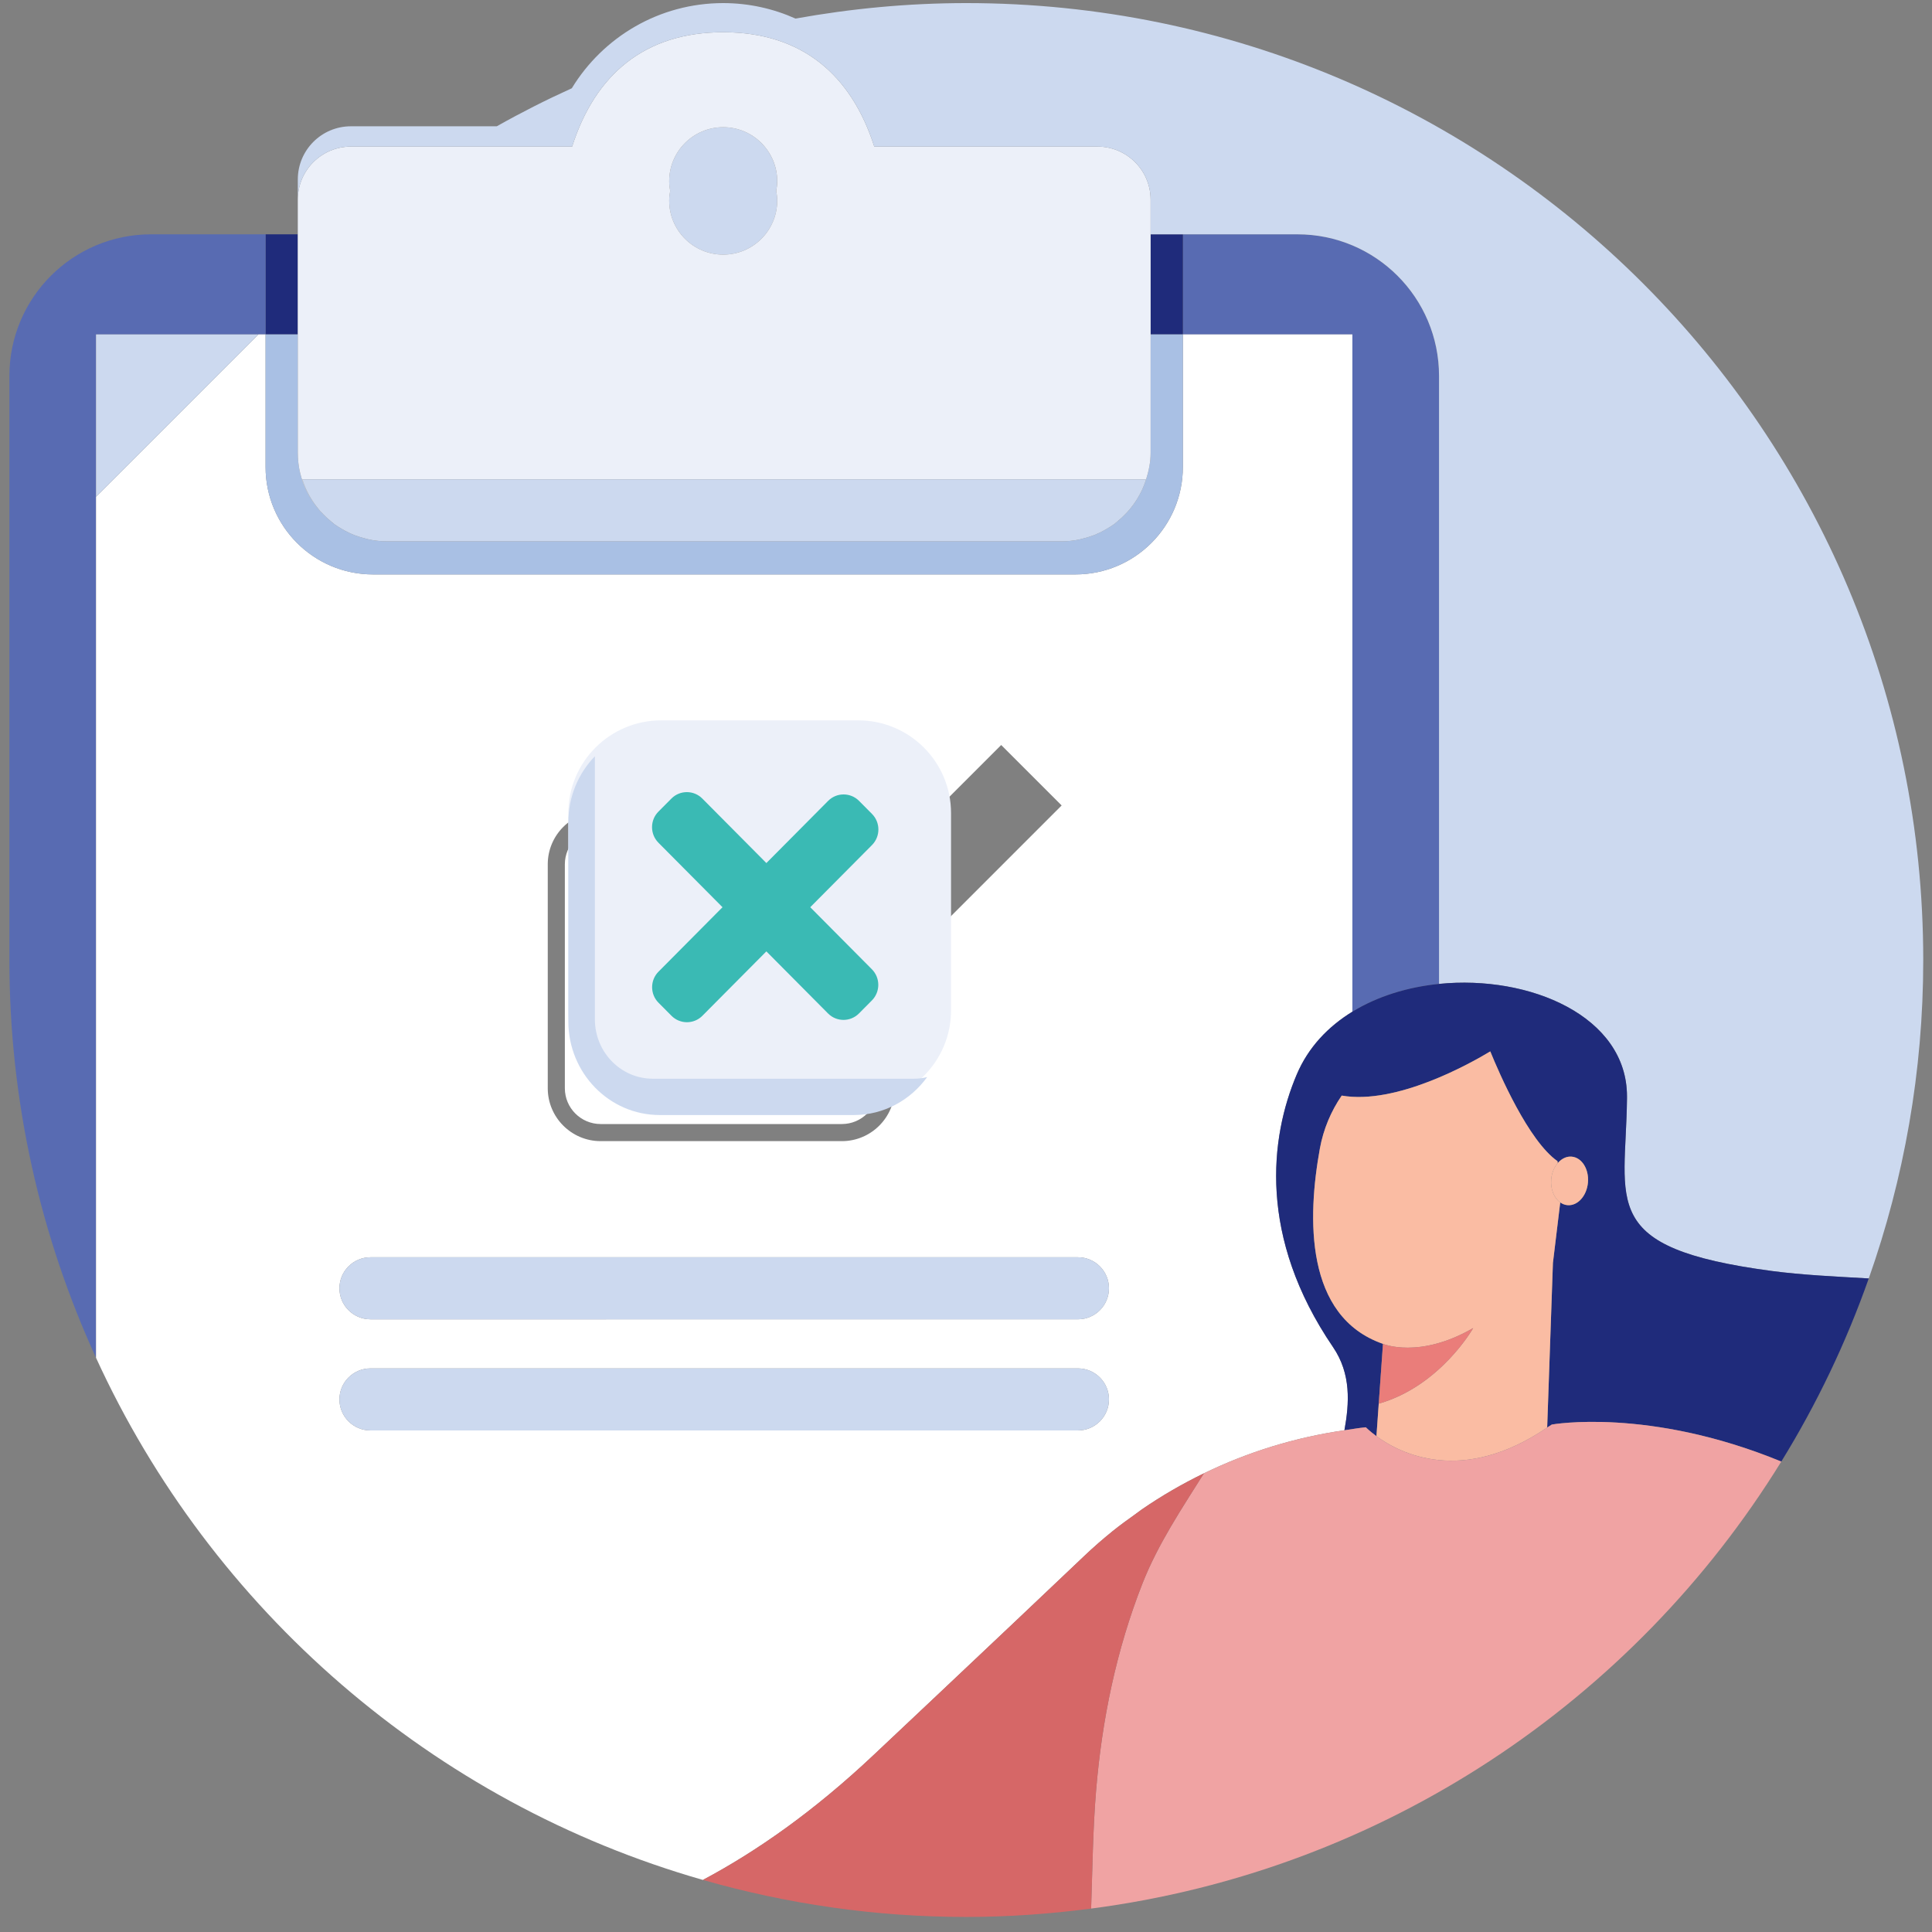 <svg xmlns="http://www.w3.org/2000/svg" width="120" height="120" viewBox="0 0 120 120">
    <rect x="0" y="0" width="120" height="120" fill="#808080" stroke="none"/>
    <g fill="none">
        <path fill="#CCD9EF" d="M41.564 11.256c0 .206.025.406.06.602-.035.196-.06.395-.06.602 0 1.852 1.502 3.355 3.355 3.355 1.852 0 3.355-1.503 3.355-3.355 0-.207-.025-.407-.061-.602.035-.196.06-.396.06-.602 0-1.853-1.502-3.355-3.354-3.355-1.853 0-3.355 1.502-3.355 3.355z"/>
        <path fill="#586BB2" d="M5.965 30.858V20.77H16.502v-6.216H9.38c-4.859 0-8.797 3.939-8.797 8.797v36.277c0 8.82 1.936 17.182 5.382 24.708V30.858zM84 20.77v42.068c1.574-.965 3.452-1.531 5.381-1.726V23.351c0-4.858-3.938-8.797-8.796-8.797h-7.113v6.216h10.527z"/>
        <path fill="#1F2B7B" d="M73.472 20.77L73.472 14.554 71.467 14.554 71.467 20.77 73.469 20.77zM44.919 14.554L44.918 14.554 44.919 14.554zM16.502 14.554H18.497V20.769H16.502z"/>
        <path fill="#FFF" d="M57.973 105.51c3.593-3.387 6.75-6.374 9.383-8.876.565-.537 1.15-1.046 1.752-1.532.465-.377.95-.724 1.435-1.07.125-.09.244-.187.37-.273 1.23-.85 2.523-1.595 3.862-2.247l.003-.001c2.74-1.334 5.68-2.236 8.727-2.675.303-1.682.429-3.495-.71-5.169-4.655-6.833-3.92-13.005-2.249-16.935.717-1.685 1.946-2.97 3.453-3.894V20.77H73.47v8.237c0 3.685-2.987 6.672-6.672 6.672h-43.63c-3.685 0-6.672-2.987-6.672-6.672V20.77h-.441L5.965 30.858v53.478c7.162 15.643 20.905 27.63 37.694 32.43 3.342-1.778 6.89-4.264 10.58-7.738l3.734-3.518zm-2.48-52.542l6.693-6.694 3.755 3.754-17.26 17.26c-.83.83-2.174.83-3.004 0l-8.514-8.514 3.754-3.754 4.76 4.76c.83.83 2.175.83 3.004 0l5.833-5.834v-.263c0-1.225-.997-2.223-2.223-2.223H37.307c-1.225 0-2.223.998-2.223 2.223v13.91c0 1.226.998 2.223 2.223 2.223h14.984c1.226 0 2.223-.997 2.223-2.223v-4.545l1.062-1.062v5.607c0 1.812-1.473 3.285-3.285 3.285H37.307c-1.811 0-3.285-1.473-3.285-3.285v-13.91c0-1.811 1.474-3.285 3.285-3.285h14.984c1.565 0 2.873 1.102 3.202 2.57zM23.01 78.091h43.943c1.064 0 1.926.863 1.926 1.927s-.862 1.926-1.926 1.926H23.01c-1.064 0-1.927-.862-1.927-1.926s.863-1.927 1.927-1.927zm-1.927 8.83c0-1.065.863-1.927 1.927-1.927h43.943c1.064 0 1.926.862 1.926 1.926s-.862 1.927-1.926 1.927H23.01c-1.064 0-1.927-.863-1.927-1.927z"/>
        <path fill="#CCD9EF" d="M16.054 20.77L5.965 20.77 5.965 20.77 5.965 30.858 5.965 30.858z"/>
        <path fill="#A9C0E4" d="M16.495 29.007c0 3.685 2.987 6.672 6.672 6.672h43.63c3.685 0 6.672-2.987 6.672-6.672V20.77h-2.002v7.355c0 .578-.114 1.124-.28 1.647v.002c-.332 1.05-.963 1.957-1.805 2.63-.063.051-.123.107-.19.156-.144.106-.296.197-.451.288-.136.081-.274.157-.417.226-.135.064-.269.124-.409.177-.192.074-.39.132-.592.184-.114.029-.225.064-.342.086-.329.062-.665.102-1.012.102H23.995c-.347 0-.683-.04-1.012-.102-.117-.022-.228-.057-.342-.086-.202-.052-.4-.11-.592-.184-.14-.053-.274-.113-.408-.177-.144-.069-.281-.145-.417-.226-.155-.091-.308-.183-.453-.288-.066-.049-.125-.104-.188-.156-1.262-1.007-2.086-2.54-2.086-4.279V20.77H16.495v8.237z"/>
        <path fill="#ECF0F9" d="M18.497 20.77v7.355c0 1.74.824 3.272 2.086 4.28-.834-.676-1.475-1.583-1.806-2.633h52.41c.166-.523.28-1.07.28-1.647V12.404c0-1.823-1.477-3.3-3.299-3.3H54.302c-1.42-4.437-4.475-7.102-9.383-7.102-4.91 0-7.965 2.665-9.384 7.103H21.796c-1.822 0-3.299 1.476-3.299 3.298v8.367zm29.777-9.514c0 .206-.026.406-.061.602.036.195.06.395.06.602 0 1.852-1.502 3.355-3.354 3.355-1.853 0-3.355-1.503-3.355-3.355 0-.207.025-.406.06-.602-.035-.196-.06-.396-.06-.602 0-1.853 1.502-3.355 3.355-3.355 1.852 0 3.355 1.502 3.355 3.355zM67.323 33.435c-.114.029-.225.064-.342.086.117-.022.228-.057.342-.086zM69.193 32.56c-.144.106-.299.196-.452.288.155-.091.307-.182.452-.288zM68.324 33.074c-.134.065-.27.123-.409.177.14-.053.274-.113.409-.177zM22.983 33.52c-.117-.021-.228-.056-.342-.085.114.029.225.064.342.086zM22.049 33.25c-.139-.053-.275-.111-.408-.176.134.064.268.124.408.177zM69.382 32.404c.842-.673 1.473-1.58 1.805-2.63-.331 1.048-.971 1.955-1.805 2.63zM21.224 32.848c-.154-.092-.31-.182-.453-.288.145.105.298.197.453.288z"/>
        <path fill="#CCD9EF" d="M21.796 9.105h13.74c1.418-4.438 4.474-7.103 9.383-7.103 4.908 0 7.964 2.665 9.383 7.103h13.866c1.822 0 3.299 1.476 3.299 3.298v2.151h9.118c4.858 0 8.796 3.939 8.796 8.797v37.761c5.635-.568 11.679 2.016 11.675 6.99l-.001.142c-.072 6.499-1.85 9.26 9.003 10.7 1.872.25 3.94.344 6.014.463 2.184-6.189 3.384-12.842 3.384-19.779 0-32.826-26.61-59.436-59.436-59.436-3.623 0-7.165.342-10.609.962C48.04.54 46.521.192 44.92.192c-3.985 0-7.472 2.118-9.404 5.29-1.592.721-3.146 1.508-4.66 2.362h-9.059c-1.822 0-3.299 1.477-3.299 3.3V12.402c0-1.822 1.477-3.298 3.3-3.298z"/>
        <path fill="#CCD9EF" d="M21.224 32.848c.136.081.273.157.417.226.133.065.269.123.408.177.192.074.39.132.592.184.114.029.225.064.342.086.329.062.665.102 1.012.102H65.97c.347 0 .683-.04 1.012-.102.117-.022.228-.057.342-.086.202-.052.4-.11.592-.184.14-.054.275-.112.409-.177.143-.069.28-.145.417-.226.153-.092.308-.182.452-.288.066-.049.126-.105.19-.156.833-.675 1.473-1.582 1.805-2.63v-.002H18.777c.331 1.05.972 1.957 1.806 2.632.063.052.122.107.188.156.144.106.299.196.453.288zM23.01 81.944h43.944c1.064 0 1.926-.862 1.926-1.926s-.862-1.927-1.926-1.927H23.01c-1.064 0-1.927.863-1.927 1.927s.863 1.926 1.927 1.926z"/>
        <g>
            <path fill="#ECF0F9" d="M18.28.551H6.038C2.855.551.273 3.131.273 6.315v12.244c0 3.182 2.579 5.763 5.764 5.763H18.28c3.181 0 5.763-2.579 5.763-5.763V6.315c0-3.182-2.579-5.764-5.763-5.764z" transform="translate(35.028 44.192)"/>
            <path fill="#CCD9EF" d="M21.735 22.809H5.518c-1.986 0-3.596-1.65-3.596-3.687V2.78C.904 3.832.272 5.28.272 6.88v12.365c0 3.213 2.54 5.82 5.677 5.82h12.057c1.868 0 3.52-.93 4.553-2.357-.265.065-.54.101-.824.101z" transform="translate(35.028 44.192)"/>
            <g fill="#3ABAB4">
                <path d="M13.654 12.938l-.804.81c-.53.533-1.391.533-1.92 0L.396 3.143c-.53-.533-.53-1.4 0-1.933L1.201.4c.53-.533 1.391-.533 1.92 0l10.533 10.604c.53.534.53 1.4 0 1.934z" transform="translate(35.028 44.192) translate(5.473 5.008)"/>
                <path d="M.402 13.082l.804.81c.53.533 1.391.533 1.92 0L13.66 3.288c.53-.534.53-1.4 0-1.934l-.804-.81c-.53-.533-1.391-.533-1.921 0L.402 11.15c-.532.533-.532 1.4 0 1.933z" transform="translate(35.028 44.192) translate(5.473 5.008)"/>
            </g>
        </g>
        <path fill="#CCD9EF" d="M68.88 86.92c0-1.064-.862-1.926-1.926-1.926H23.01c-1.064 0-1.927.862-1.927 1.926s.863 1.927 1.927 1.927h43.943c1.064 0 1.926-.863 1.926-1.927z"/>
        <path fill="#1F2B7B" d="M101.055 68.244v-.143c.005-4.973-6.039-7.557-11.674-6.989-1.93.195-3.807.761-5.382 1.726-1.507.924-2.736 2.209-3.453 3.894-1.671 3.93-2.406 10.102 2.248 16.935 1.14 1.674 1.014 3.487.711 5.17.442-.064.881-.143 1.327-.186h.001s.236.24.66.552l.406-5.734c-4.87-1.689-4.698-7.848-3.92-12.13.22-1.206.693-2.322 1.358-3.29 3.387.591 7.991-1.998 9.227-2.745.556 1.367 2.37 5.552 4.174 6.818l.016.118c.019-.022.038-.042.058-.062l.005.004v-.009c.225-.228.506-.358.803-.332.63.055 1.083.774 1.01 1.606-.071.832-.64 1.463-1.271 1.408-.165-.014-.316-.075-.45-.17l-.454 3.756-.357 10.225c.097-.066.189-.115.286-.184 0 0 6.01-1.09 14.255 2.298 2.195-3.56 4.02-7.368 5.433-11.373-2.073-.119-4.142-.214-6.014-.462-10.853-1.442-9.075-4.202-9.003-10.7z"/>
        <path fill="#FABCA3" d="M96.098 88.666l.357-10.225.454-3.756c-.38-.269-.614-.82-.561-1.436.035-.402.188-.756.406-1.009l-.016-.118c-1.805-1.266-3.618-5.451-4.174-6.818-1.236.747-5.84 3.336-9.227 2.745-.665.968-1.138 2.084-1.357 3.29-.779 4.282-.951 10.441 3.919 12.13 0 0 2.254.958 5.603-.98 0 0-2.033 3.598-5.86 4.693l.257-3.713-.406 5.734c1.467 1.08 5.322 3.059 10.605-.537z"/>
        <path fill="#EA7D7A" d="M91.502 82.49c-3.35 1.937-5.603.979-5.603.979l-.257 3.713c3.827-1.095 5.86-4.693 5.86-4.693z"/>
        <path fill="#FABCA3" d="M96.91 74.685c.133.095.284.156.449.17.63.055 1.2-.576 1.272-1.408.072-.832-.38-1.551-1.011-1.606-.297-.026-.578.104-.803.332v.009l-.005-.004c-.02.02-.04.04-.058.062-.218.253-.371.607-.406 1.01-.053.615.181 1.166.561 1.435z"/>
        <path fill="#F0A3A3" d="M70.543 94.031c-.485.347-.97.694-1.435 1.071.466-.375.949-.726 1.435-1.07zM74.775 91.512c-1.339.652-2.632 1.397-3.862 2.247 1.232-.845 2.523-1.595 3.862-2.247zM96.384 88.482c-.097.07-.19.118-.286.184-5.283 3.596-9.138 1.617-10.605.537-.424-.313-.66-.552-.66-.552-.447.043-.886.122-1.328.185-3.047.439-5.987 1.341-8.727 2.675-1.387 2.215-2.85 4.38-3.826 6.864-1.612 4.106-2.505 8.433-2.87 12.822-.205 2.481-.227 4.92-.31 7.348 18.127-2.363 33.687-12.88 42.867-27.765-8.244-3.389-14.255-2.298-14.255-2.298z"/>
        <path fill="#D66767" d="M70.952 98.375c.976-2.485 2.439-4.649 3.826-6.864l-.003.001c-1.339.652-2.63 1.402-3.862 2.247-.126.086-.245.184-.37.272-.486.345-.969.696-1.435 1.071-.602.486-1.187.995-1.752 1.532-2.633 2.502-5.79 5.489-9.383 8.876-1.197 1.13-2.443 2.303-3.735 3.518-3.69 3.474-7.237 5.96-10.58 7.737 5.2 1.487 10.685 2.3 16.362 2.3 2.629 0 5.213-.19 7.752-.52.083-2.428.105-4.867.31-7.348.365-4.39 1.258-8.716 2.87-12.822z"/>
    </g>
</svg>
